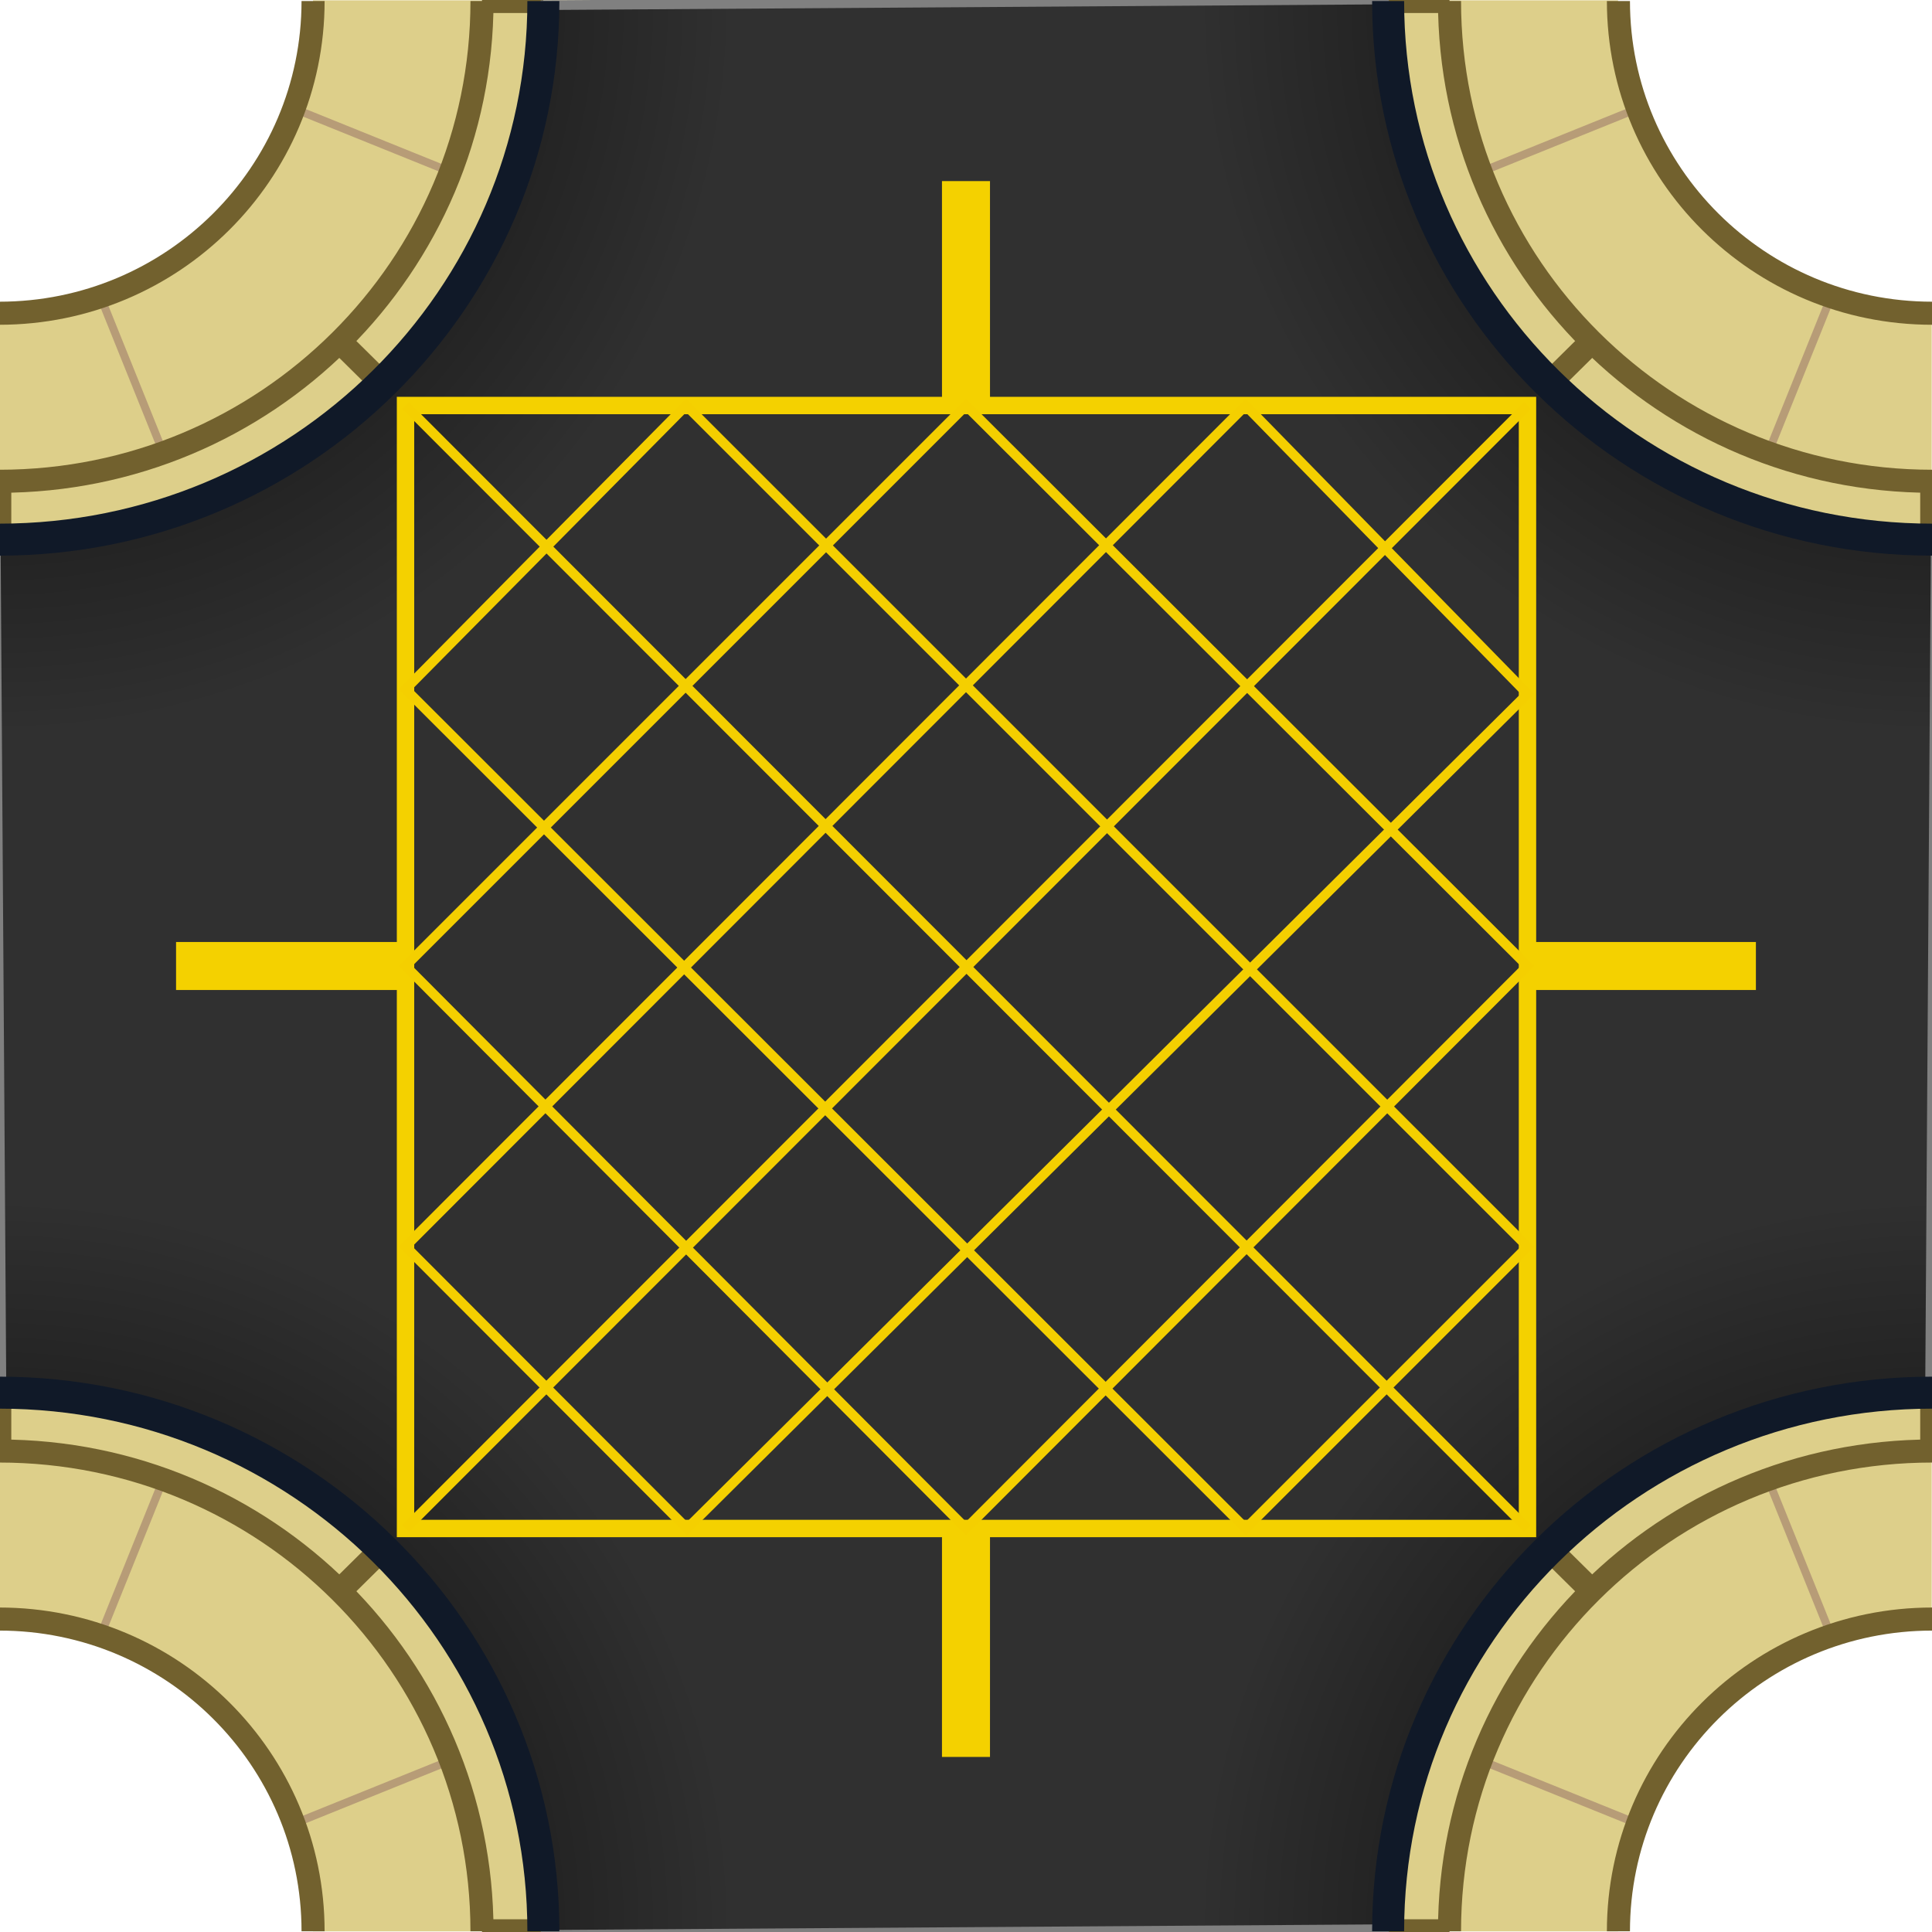 <?xml version="1.0" encoding="UTF-8" standalone="no"?>
<!-- Generator: Adobe Illustrator 16.2.1, SVG Export Plug-In . SVG Version: 6.00 Build 0)  -->

<svg
   xmlns:osb="http://www.openswatchbook.org/uri/2009/osb"
   xmlns:dc="http://purl.org/dc/elements/1.1/"
   xmlns:cc="http://creativecommons.org/ns#"
   xmlns:rdf="http://www.w3.org/1999/02/22-rdf-syntax-ns#"
   xmlns:svg="http://www.w3.org/2000/svg"
   xmlns="http://www.w3.org/2000/svg"
   xmlns:xlink="http://www.w3.org/1999/xlink"
   xmlns:sodipodi="http://sodipodi.sourceforge.net/DTD/sodipodi-0.dtd"
   xmlns:inkscape="http://www.inkscape.org/namespaces/inkscape"
   version="1.1"
   id="Layer_1"
   
   viewBox="0 0 200 200"
   enable-background="new 0 0 200 200"
   xml:space="preserve"
   inkscape:version="0.48.4 r9939"
   sodipodi:docname="roadTile_crossRoads.svg"><defs
     id="defs3067"><linearGradient
       id="linearGradient6243"
       osb:paint="solid"><stop
         style="stop-color:#000000;stop-opacity:1;"
         offset="0"
         id="stop6245" /></linearGradient><linearGradient
       id="linearGradient4264"><stop
         style="stop-color:#232323;stop-opacity:1;"
         offset="0"
         id="stop4266" /><stop
         id="stop4276"
         offset="0.391"
         style="stop-color:#232323;stop-opacity:1;" /><stop
         id="stop4274"
         offset="0.528"
         style="stop-color:#303030;stop-opacity:1;" /><stop
         id="stop4272"
         offset="0.845"
         style="stop-color:#303030;stop-opacity:1;" /><stop
         style="stop-color:#232323;stop-opacity:1;"
         offset="1"
         id="stop4268" /></linearGradient><linearGradient
       y2="99.95"
       x2="164.325"
       y1="99.95"
       x1="36.274"
       gradientUnits="userSpaceOnUse"
       id="SVGID_1_"><stop
         id="stop3037"
         style="stop-color:#232323"
         offset="0" /><stop
         id="stop3039"
         style="stop-color:#303030"
         offset="0.225" /><stop
         id="stop3041"
         style="stop-color:#303030"
         offset="0.745" /><stop
         id="stop3043"
         style="stop-color:#232323"
         offset="1" /></linearGradient><linearGradient
       inkscape:collect="always"
       xlink:href="#SVGID_1_"
       id="linearGradient5959"
       gradientUnits="userSpaceOnUse"
       x1="36.274"
       y1="99.95"
       x2="164.325"
       y2="99.95"
       gradientTransform="matrix(0.644,0,0,1,36.194,0)" /><linearGradient
       inkscape:collect="always"
       xlink:href="#SVGID_1_"
       id="linearGradient3055"
       gradientUnits="userSpaceOnUse"
       gradientTransform="matrix(0.644,0,0,1,36.194,0)"
       x1="36.274"
       y1="99.95"
       x2="164.325"
       y2="99.95" /><linearGradient
       inkscape:collect="always"
       xlink:href="#SVGID_1_"
       id="linearGradient3142"
       gradientUnits="userSpaceOnUse"
       gradientTransform="matrix(0.686,0,0,1,31.372,199.966)"
       x1="36.274"
       y1="99.95"
       x2="164.325"
       y2="99.95" /><linearGradient
       inkscape:collect="always"
       xlink:href="#SVGID_1_"
       id="linearGradient4239"
       gradientUnits="userSpaceOnUse"
       gradientTransform="matrix(0.686,0,0,1,31.539,-0.736)"
       x1="36.274"
       y1="99.95"
       x2="164.325"
       y2="99.95" /><radialGradient
       inkscape:collect="always"
       xlink:href="#linearGradient4264"
       id="radialGradient4270"
       cx="-0.074"
       cy="200.223"
       fx="-0.074"
       fy="200.223"
       r="72.016"
       gradientTransform="matrix(2,0,0,1.991,0.074,-198.809)"
       gradientUnits="userSpaceOnUse" /><linearGradient
       inkscape:collect="always"
       xlink:href="#SVGID_1_"
       id="linearGradient4396"
       gradientUnits="userSpaceOnUse"
       gradientTransform="matrix(0.686,0,0,1,31.372,199.966)"
       x1="36.274"
       y1="99.95"
       x2="164.325"
       y2="99.95" /><linearGradient
       inkscape:collect="always"
       xlink:href="#SVGID_1_"
       id="linearGradient4398"
       gradientUnits="userSpaceOnUse"
       gradientTransform="matrix(0.686,0,0,1,31.539,-0.736)"
       x1="36.274"
       y1="99.95"
       x2="164.325"
       y2="99.95" /><linearGradient
       inkscape:collect="always"
       xlink:href="#SVGID_1_-3"
       id="linearGradient3055-1"
       gradientUnits="userSpaceOnUse"
       gradientTransform="matrix(0.644,0,0,1,36.194,0)"
       x1="36.274"
       y1="99.95"
       x2="164.325"
       y2="99.95" /><linearGradient
       y2="99.95"
       x2="164.325"
       y1="99.95"
       x1="36.274"
       gradientUnits="userSpaceOnUse"
       id="SVGID_1_-3"><stop
         id="stop3037-5"
         style="stop-color:#232323"
         offset="0" /><stop
         id="stop3039-4"
         style="stop-color:#303030"
         offset="0.225" /><stop
         id="stop3041-0"
         style="stop-color:#303030"
         offset="0.745" /><stop
         id="stop3043-3"
         style="stop-color:#232323"
         offset="1" /></linearGradient><radialGradient
       inkscape:collect="always"
       xlink:href="#linearGradient4264"
       id="radialGradient4910"
       gradientUnits="userSpaceOnUse"
       gradientTransform="matrix(2,0,0,1.991,0.074,-198.809)"
       cx="-0.074"
       cy="200.223"
       fx="-0.074"
       fy="200.223"
       r="72.016" /><radialGradient
       inkscape:collect="always"
       xlink:href="#linearGradient4264"
       id="radialGradient5438"
       gradientUnits="userSpaceOnUse"
       gradientTransform="matrix(2,0,0,-1.991,0.074,398.868)"
       cx="-0.074"
       cy="200.223"
       fx="-0.074"
       fy="200.223"
       r="72.016" /><radialGradient
       inkscape:collect="always"
       xlink:href="#linearGradient4264"
       id="radialGradient3139"
       gradientUnits="userSpaceOnUse"
       gradientTransform="matrix(-2,0,0,1.991,199.874,-198.809)"
       cx="-0.074"
       cy="200.223"
       fx="-0.074"
       fy="200.223"
       r="72.016" /><radialGradient
       inkscape:collect="always"
       xlink:href="#linearGradient4264"
       id="radialGradient3141"
       gradientUnits="userSpaceOnUse"
       gradientTransform="matrix(-2,0,0,-1.991,199.874,398.868)"
       cx="-0.074"
       cy="200.223"
       fx="-0.074"
       fy="200.223"
       r="72.016" /></defs><sodipodi:namedview
     pagecolor="#ffffff"
     bordercolor="#666666"
     borderopacity="1"
     objecttolerance="10"
     gridtolerance="10"
     guidetolerance="10"
     inkscape:pageopacity="0"
     inkscape:pageshadow="2"
     inkscape:window-width="1920"
     inkscape:window-height="1014"
     id="namedview3065"
     showgrid="false"
     inkscape:zoom="3.3941125"
     inkscape:cx="143.50655"
     inkscape:cy="102.49816"
     inkscape:window-x="0"
     inkscape:window-y="27"
     inkscape:window-maximized="1"
     inkscape:current-layer="Layer_1"
     showguides="true"
     inkscape:guide-bbox="true"><sodipodi:guide
       orientation="1,0"
       position="32.409,205.65"
       id="guide5940" /><sodipodi:guide
       orientation="1,0"
       position="167.5,221.667"
       id="guide5942" /><sodipodi:guide
       orientation="1,0"
       position="100,254.792"
       id="guide3053" /><sodipodi:guide
       orientation="1,0"
       position="56.25,205.729"
       id="guide3029" /><sodipodi:guide
       orientation="0,1"
       position="-5.26,167.448"
       id="guide3094" /><sodipodi:guide
       orientation="0,1"
       position="-16.354,32.396"
       id="guide3096" /><sodipodi:guide
       orientation="0,1"
       position="-11.094,49.792"
       id="guide3098" /><sodipodi:guide
       orientation="0,1"
       position="-3.906,55.833"
       id="guide3100" /><sodipodi:guide
       orientation="0,1"
       position="-7.448,100"
       id="guide3102" /><sodipodi:guide
       orientation="0,1"
       position="-6.354,149.74"
       id="guide3104" /><sodipodi:guide
       orientation="0,1"
       position="-9.635,143.49"
       id="guide3106" /><sodipodi:guide
       orientation="1,0"
       position="-0.074,195.044"
       id="guide3110" /><sodipodi:guide
       orientation="0,1"
       position="-5.893,199.979"
       id="guide3112" /><sodipodi:guide
       orientation="1,0"
       position="199.979,0.773"
       id="guide3114" /><sodipodi:guide
       orientation="0,1"
       position="200.678,0.074"
       id="guide3116" /><sodipodi:guide
       orientation="1,0"
       position="76.014,-118.735"
       id="guide4227" /><sodipodi:guide
       orientation="1,0"
       position="121.681,-127.279"
       id="guide4229" /><sodipodi:guide
       orientation="0,1"
       position="-66.881,123.449"
       id="guide4260" /><sodipodi:guide
       orientation="0,1"
       position="-86.031,77.782"
       id="guide4262" /><sodipodi:guide
       orientation="1,0"
       position="49.792,196.146"
       id="guide4660" /><sodipodi:guide
       orientation="1,0"
       position="143.646,193.75"
       id="guide4662" /><sodipodi:guide
       orientation="1,0"
       position="149.896,188.854"
       id="guide4664" /><sodipodi:guide
       orientation="1,0"
       position="41.979,158.958"
       id="guide6413" /><sodipodi:guide
       orientation="0,1"
       position="69.583,158.021"
       id="guide6415" /><sodipodi:guide
       orientation="1,0"
       position="158.125,44.896"
       id="guide6417" /><sodipodi:guide
       orientation="0,1"
       position="158.125,41.771"
       id="guide6419" /></sodipodi:namedview><path
     style="fill:#ddcf8a;fill-opacity:1;stroke:none"
     d="M 32.406 0.031 C 32.406 17.997 17.877 32.562 -0.062 32.562 L -0.062 167.594 C 17.877 167.594 32.406 182.086 32.406 199.938 L 167.5 199.938 C 167.494 199.697 167.5 199.46 167.5 199.219 C 167.5 181.754 182.031 167.594 199.969 167.594 L 199.969 32.562 C 182.031 32.562 167.5 17.997 167.5 0.031 L 32.406 0.031 z "
     id="rect3143" /><path
     id="path3099"
     d="M 99.948,0.031 200.011,100 99.948,199.938 l 0,-199.906 z"
     style="fill:#303030;fill-opacity:1;stroke:none"
     inkscape:connector-curvature="0" /><path
     sodipodi:nodetypes="cc"
     inkscape:connector-curvature="0"
     id="path3101"
     d="m 200.022,144.167 0,6.042"
     style="fill:none;stroke:#72612e;stroke-width:2.485;stroke-linecap:butt;stroke-linejoin:miter;stroke-miterlimit:4;stroke-opacity:1;stroke-dasharray:none" /><path
     sodipodi:nodetypes="cc"
     inkscape:connector-curvature="0"
     id="path3103"
     d="m 189.501,169.197 -6.428,-15.968"
     style="fill:#b79c77;fill-opacity:1;stroke:#b79c77;stroke-width:0.828;stroke-linecap:butt;stroke-linejoin:miter;stroke-miterlimit:4;stroke-opacity:1;stroke-dasharray:none" /><path
     style="fill:#b79c77;fill-opacity:1;stroke:#b79c77;stroke-width:0.828;stroke-linecap:butt;stroke-linejoin:miter;stroke-miterlimit:4;stroke-opacity:1;stroke-dasharray:none"
     d="m 169.501,188.78 -16.324,-6.593"
     id="path3105"
     inkscape:connector-curvature="0"
     sodipodi:nodetypes="cc" /><path
     sodipodi:nodetypes="cc"
     inkscape:connector-curvature="0"
     id="path3107"
     d="m 200.022,167.604 c -17.94,0 -32.483,14.471 -32.483,32.322"
     style="fill:none;stroke:#72612e;stroke-width:2.388;stroke-miterlimit:4;stroke-opacity:1" /><path
     sodipodi:nodetypes="cc"
     inkscape:connector-curvature="0"
     id="path3109"
     d="m 200.022,150.208 c -27.597,0 -49.969,22.26 -49.969,49.718"
     style="fill:none;stroke:#72612e;stroke-width:2.388;stroke-miterlimit:4;stroke-opacity:1" /><path
     sodipodi:nodetypes="cc"
     style="fill:none;stroke:#72612e;stroke-width:2.485;stroke-linecap:butt;stroke-linejoin:miter;stroke-miterlimit:4;stroke-opacity:1;stroke-dasharray:none"
     d="m 164.709,164.614 -3.824,-3.781"
     id="path3111"
     inkscape:connector-curvature="0" /><path
     style="fill:none;stroke:#72612e;stroke-width:2.485;stroke-linecap:butt;stroke-linejoin:miter;stroke-miterlimit:4;stroke-opacity:1;stroke-dasharray:none"
     d="m 143.698,199.926 6.354,0"
     id="path3113"
     inkscape:connector-curvature="0"
     sodipodi:nodetypes="cc" /><path
     id="path3115"
     d="m 200.011,100 0,44.156 c -31.107,0 -56.312,24.986 -56.312,55.781 l -43.75,0 C 99.948,144.75 144.741,100 200.011,100 z"
     style="fill:url(#radialGradient3139);fill-opacity:1;stroke:none"
     inkscape:connector-curvature="0" /><path
     inkscape:connector-curvature="0"
     style="fill:url(#radialGradient3141);fill-opacity:1;stroke:none"
     d="m 200.011,100.059 0,-44.156 c -31.107,0 -56.312,-24.986 -56.312,-55.781 l -43.75,0 c 0,55.188 44.793,99.938 100.063,99.938 z"
     id="path3117" /><path
     style="fill:none;stroke:#72612e;stroke-width:2.485;stroke-linecap:butt;stroke-linejoin:miter;stroke-miterlimit:4;stroke-opacity:1;stroke-dasharray:none"
     d="m 200.022,55.864 0,-6.042"
     id="path3119"
     inkscape:connector-curvature="0"
     sodipodi:nodetypes="cc" /><path
     style="fill:#b79c77;fill-opacity:1;stroke:#b79c77;stroke-width:0.828;stroke-linecap:butt;stroke-linejoin:miter;stroke-miterlimit:4;stroke-opacity:1;stroke-dasharray:none"
     d="m 189.501,30.833 -6.428,15.968"
     id="path3121"
     inkscape:connector-curvature="0"
     sodipodi:nodetypes="cc" /><path
     sodipodi:nodetypes="cc"
     inkscape:connector-curvature="0"
     id="path3123"
     d="m 169.501,11.25 -16.324,6.593"
     style="fill:#b79c77;fill-opacity:1;stroke:#b79c77;stroke-width:0.828;stroke-linecap:butt;stroke-linejoin:miter;stroke-miterlimit:4;stroke-opacity:1;stroke-dasharray:none" /><path
     style="fill:none;stroke:#72612e;stroke-width:2.388;stroke-miterlimit:4;stroke-opacity:1"
     d="m 200.022,32.426 c -17.94,0 -32.483,-14.471 -32.483,-32.322"
     id="path3125"
     inkscape:connector-curvature="0"
     sodipodi:nodetypes="cc" /><path
     style="fill:none;stroke:#72612e;stroke-width:2.388;stroke-miterlimit:4;stroke-opacity:1"
     d="m 200.022,49.822 c -27.597,0 -49.969,-22.26 -49.969,-49.718"
     id="path3127"
     inkscape:connector-curvature="0"
     sodipodi:nodetypes="cc" /><path
     inkscape:connector-curvature="0"
     id="path3129"
     d="m 164.709,35.417 -3.824,3.781"
     style="fill:none;stroke:#72612e;stroke-width:2.485;stroke-linecap:butt;stroke-linejoin:miter;stroke-miterlimit:4;stroke-opacity:1;stroke-dasharray:none"
     sodipodi:nodetypes="cc" /><path
     sodipodi:nodetypes="cc"
     inkscape:connector-curvature="0"
     id="path3131"
     d="m 143.698,0.104 6.354,0"
     style="fill:none;stroke:#72612e;stroke-width:2.485;stroke-linecap:butt;stroke-linejoin:miter;stroke-miterlimit:4;stroke-opacity:1;stroke-dasharray:none" /><path
     inkscape:connector-curvature="0"
     id="path3133"
     d="m 200.389,55.781 -0.589,87.799"
     style="fill:none;stroke:#808080;stroke-width:1px;stroke-linecap:butt;stroke-linejoin:miter;stroke-opacity:1" /><path
     style="fill:#303030;fill-opacity:1;stroke:none"
     d="M 100 0.031 L -0.062 100 L 100 199.938 L 100 0.031 z "
     id="rect4915" /><path
     style="fill:none;stroke:#72612e;stroke-width:2.485;stroke-linecap:butt;stroke-linejoin:miter;stroke-miterlimit:4;stroke-opacity:1;stroke-dasharray:none"
     d="m -0.074,144.167 0,6.042"
     id="path4400"
     inkscape:connector-curvature="0"
     sodipodi:nodetypes="cc" /><path
     style="fill:#b79c77;fill-opacity:1;stroke:#b79c77;stroke-width:0.828;stroke-linecap:butt;stroke-linejoin:miter;stroke-opacity:1;stroke-miterlimit:4;stroke-dasharray:none"
     d="M 10.447,169.197 16.875,153.229"
     id="path4294"
     inkscape:connector-curvature="0"
     sodipodi:nodetypes="cc" /><path
     sodipodi:nodetypes="cc"
     inkscape:connector-curvature="0"
     id="path4298"
     d="m 30.447,188.78 16.324,-6.593"
     style="fill:#b79c77;fill-opacity:1;stroke:#b79c77;stroke-width:0.828;stroke-linecap:butt;stroke-linejoin:miter;stroke-opacity:1;stroke-miterlimit:4;stroke-dasharray:none" /><path
     style="fill:none;stroke:#72612e;stroke-width:2.388;stroke-miterlimit:4;stroke-opacity:1"
     d="m -0.074,167.604 c 17.94,0 32.483,14.471 32.483,32.322"
     id="path3118"
     inkscape:connector-curvature="0"
     sodipodi:nodetypes="cc" /><path
     style="fill:none;stroke:#72612e;stroke-width:2.388;stroke-miterlimit:4;stroke-opacity:1"
     d="m -0.074,150.208 c 27.597,0 49.969,22.26 49.969,49.718"
     id="path3120"
     inkscape:connector-curvature="0"
     sodipodi:nodetypes="cc" /><path
     inkscape:connector-curvature="0"
     id="path4302"
     d="M 35.239,164.614 39.062,160.833"
     style="fill:none;stroke:#72612e;stroke-width:2.485;stroke-linecap:butt;stroke-linejoin:miter;stroke-opacity:1;stroke-miterlimit:4;stroke-dasharray:none"
     sodipodi:nodetypes="cc" /><path
     sodipodi:nodetypes="cc"
     inkscape:connector-curvature="0"
     id="path4402"
     d="m 56.25,199.926 -6.354,0"
     style="fill:none;stroke:#72612e;stroke-width:2.485;stroke-linecap:butt;stroke-linejoin:miter;stroke-miterlimit:4;stroke-opacity:1;stroke-dasharray:none" /><path
     style="fill:url(#radialGradient4910);fill-opacity:1;stroke:none"
     d="M -0.062 100 L -0.062 144.156 C 31.044 144.156 56.25 169.142 56.25 199.938 L 100 199.938 C 100 144.75 55.207 100 -0.062 100 z "
     id="path4216" /><path
     id="path5433"
     d="m -0.062,100.059 0,-44.156 c 31.107,0 56.312,-24.986 56.312,-55.781 l 43.75,0 C 100,55.309 55.207,100.059 -0.062,100.059 z"
     style="fill:url(#radialGradient5438);fill-opacity:1;stroke:none"
     inkscape:connector-curvature="0" /><path
     sodipodi:nodetypes="cc"
     inkscape:connector-curvature="0"
     id="path5461"
     d="m -0.074,55.864 0,-6.042"
     style="fill:none;stroke:#72612e;stroke-width:2.485;stroke-linecap:butt;stroke-linejoin:miter;stroke-miterlimit:4;stroke-opacity:1;stroke-dasharray:none" /><path
     sodipodi:nodetypes="cc"
     inkscape:connector-curvature="0"
     id="path5463"
     d="M 10.447,30.833 16.875,46.801"
     style="fill:#b79c77;fill-opacity:1;stroke:#b79c77;stroke-width:0.828;stroke-linecap:butt;stroke-linejoin:miter;stroke-miterlimit:4;stroke-opacity:1;stroke-dasharray:none" /><path
     style="fill:#b79c77;fill-opacity:1;stroke:#b79c77;stroke-width:0.828;stroke-linecap:butt;stroke-linejoin:miter;stroke-miterlimit:4;stroke-opacity:1;stroke-dasharray:none"
     d="m 30.447,11.25 16.324,6.593"
     id="path5465"
     inkscape:connector-curvature="0"
     sodipodi:nodetypes="cc" /><path
     sodipodi:nodetypes="cc"
     inkscape:connector-curvature="0"
     id="path5467"
     d="M -0.074,32.426 C 17.866,32.426 32.409,17.955 32.409,0.104"
     style="fill:none;stroke:#72612e;stroke-width:2.388;stroke-miterlimit:4;stroke-opacity:1" /><path
     sodipodi:nodetypes="cc"
     inkscape:connector-curvature="0"
     id="path5469"
     d="M -0.074,49.822 C 27.524,49.822 49.896,27.563 49.896,0.104"
     style="fill:none;stroke:#72612e;stroke-width:2.388;stroke-miterlimit:4;stroke-opacity:1" /><path
     sodipodi:nodetypes="cc"
     style="fill:none;stroke:#72612e;stroke-width:2.485;stroke-linecap:butt;stroke-linejoin:miter;stroke-miterlimit:4;stroke-opacity:1;stroke-dasharray:none"
     d="m 35.239,35.417 3.824,3.781"
     id="path5471"
     inkscape:connector-curvature="0" /><path
     style="fill:none;stroke:#72612e;stroke-width:2.485;stroke-linecap:butt;stroke-linejoin:miter;stroke-miterlimit:4;stroke-opacity:1;stroke-dasharray:none"
     d="m 56.25,0.104 -6.354,0"
     id="path5473"
     inkscape:connector-curvature="0"
     sodipodi:nodetypes="cc" /><path
     style="fill:none;stroke:#808080;stroke-width:1px;stroke-linecap:butt;stroke-linejoin:miter;stroke-opacity:1"
     d="M 55.979,0.537 143.778,-0.052"
     id="path5601"
     inkscape:connector-curvature="0" /><path
     inkscape:connector-curvature="0"
     id="path6111"
     d="m 55.979,200.295 87.799,-0.589"
     style="fill:none;stroke:#808080;stroke-width:1px;stroke-linecap:butt;stroke-linejoin:miter;stroke-opacity:1" /><path
     style="fill:none;stroke:#808080;stroke-width:1px;stroke-linecap:butt;stroke-linejoin:miter;stroke-opacity:1"
     d="m -0.441,55.781 0.589,87.799"
     id="path6134"
     inkscape:connector-curvature="0" /><path
     style="fill:none;stroke:#101928;stroke-width:3.313;stroke-miterlimit:4;stroke-opacity:1"
     d="m -0.074,144.167 c 31.107,0 56.324,24.964 56.324,55.76"
     id="path3130"
     inkscape:connector-curvature="0"
     sodipodi:nodetypes="cc" /><path
     sodipodi:nodetypes="cc"
     inkscape:connector-curvature="0"
     id="path5475"
     d="M -0.074,55.864 C 31.033,55.864 56.25,30.899 56.25,0.104"
     style="fill:none;stroke:#101928;stroke-width:3.313;stroke-miterlimit:4;stroke-opacity:1" /><path
     style="fill:none;stroke:#101928;stroke-width:3.313;stroke-miterlimit:4;stroke-opacity:1"
     d="m 200.022,55.864 c -31.107,0 -56.324,-24.964 -56.324,-55.76"
     id="path3137"
     inkscape:connector-curvature="0"
     sodipodi:nodetypes="cc" /><path
     sodipodi:nodetypes="cc"
     inkscape:connector-curvature="0"
     id="path3135"
     d="m 200.022,144.167 c -31.107,0 -56.324,24.964 -56.324,55.76"
     style="fill:none;stroke:#101928;stroke-width:3.313;stroke-miterlimit:4;stroke-opacity:1" /><path
     style="fill:none;stroke:#f4d100;stroke-width:4.97;stroke-miterlimit:10;stroke-dashoffset:0"
     d="m 41.979,100 -23.753,0"
     id="line5477"
     inkscape:connector-curvature="0"
     sodipodi:nodetypes="cc" /><path
     sodipodi:nodetypes="cc"
     inkscape:connector-curvature="0"
     id="path4666"
     d="M 181.771,100 158.125,100"
     style="fill:none;stroke:#f4d100;stroke-width:4.97;stroke-miterlimit:10;stroke-dashoffset:0" /><path
     style="fill:none;stroke:#f4d100;stroke-width:4.97;stroke-miterlimit:10;stroke-dashoffset:0"
     d="M 100,41.979 99.998,18.748"
     id="path4668"
     inkscape:connector-curvature="0"
     sodipodi:nodetypes="cc" /><path
     sodipodi:nodetypes="cc"
     inkscape:connector-curvature="0"
     id="path4670"
     d="M 99.998,181.877 100,158.229"
     style="fill:none;stroke:#f4d100;stroke-width:4.97;stroke-miterlimit:10;stroke-dashoffset:0" /><rect
     style="fill:none;stroke:#f4d100;stroke-width:1.8;stroke-miterlimit:4;stroke-opacity:1;stroke-dasharray:none"
     id="rect4806"
     width="116.146"
     height="116.25"
     x="41.979"
     y="41.979" /><path
     style="fill:none;stroke:#f4cf00;stroke-width:1;stroke-linecap:butt;stroke-linejoin:miter;stroke-miterlimit:4;stroke-opacity:1;stroke-dasharray:none"
     d="M 41.979,100 100,41.979 158.125,100 100,158.229 z"
     id="path6375"
     inkscape:connector-curvature="0"
     sodipodi:nodetypes="ccccc" /><path
     style="fill:none;stroke:#f4cf00;stroke-width:1;stroke-linecap:butt;stroke-linejoin:miter;stroke-miterlimit:4;stroke-opacity:1;stroke-dasharray:none"
     d="M 41.979,41.979 158.125,158.229"
     id="path6377"
     inkscape:connector-curvature="0"
     sodipodi:nodetypes="cc" /><path
     style="fill:none;stroke:#f4cf00;stroke-width:1;stroke-linecap:butt;stroke-linejoin:miter;stroke-miterlimit:4;stroke-opacity:1;stroke-dasharray:none"
     d="M 158.125,129.059 128.953,158.229 41.979,71.346 71.024,41.979 z"
     id="path6381"
     inkscape:connector-curvature="0"
     sodipodi:nodetypes="ccccc" /><path
     sodipodi:nodetypes="cc"
     inkscape:connector-curvature="0"
     id="path6409"
     d="M 158.125,41.979 41.979,158.229"
     style="fill:none;stroke:#f4cf00;stroke-width:1;stroke-linecap:butt;stroke-linejoin:miter;stroke-miterlimit:4;stroke-opacity:1;stroke-dasharray:none" /><path
     sodipodi:nodetypes="ccccc"
     inkscape:connector-curvature="0"
     id="path6411"
     d="M 71.123,158.229 41.979,129.031 128.941,41.979 158.125,71.832 z"
     style="fill:none;stroke:#f4cf00;stroke-width:1;stroke-linecap:butt;stroke-linejoin:miter;stroke-miterlimit:4;stroke-opacity:1;stroke-dasharray:none" /></svg>
